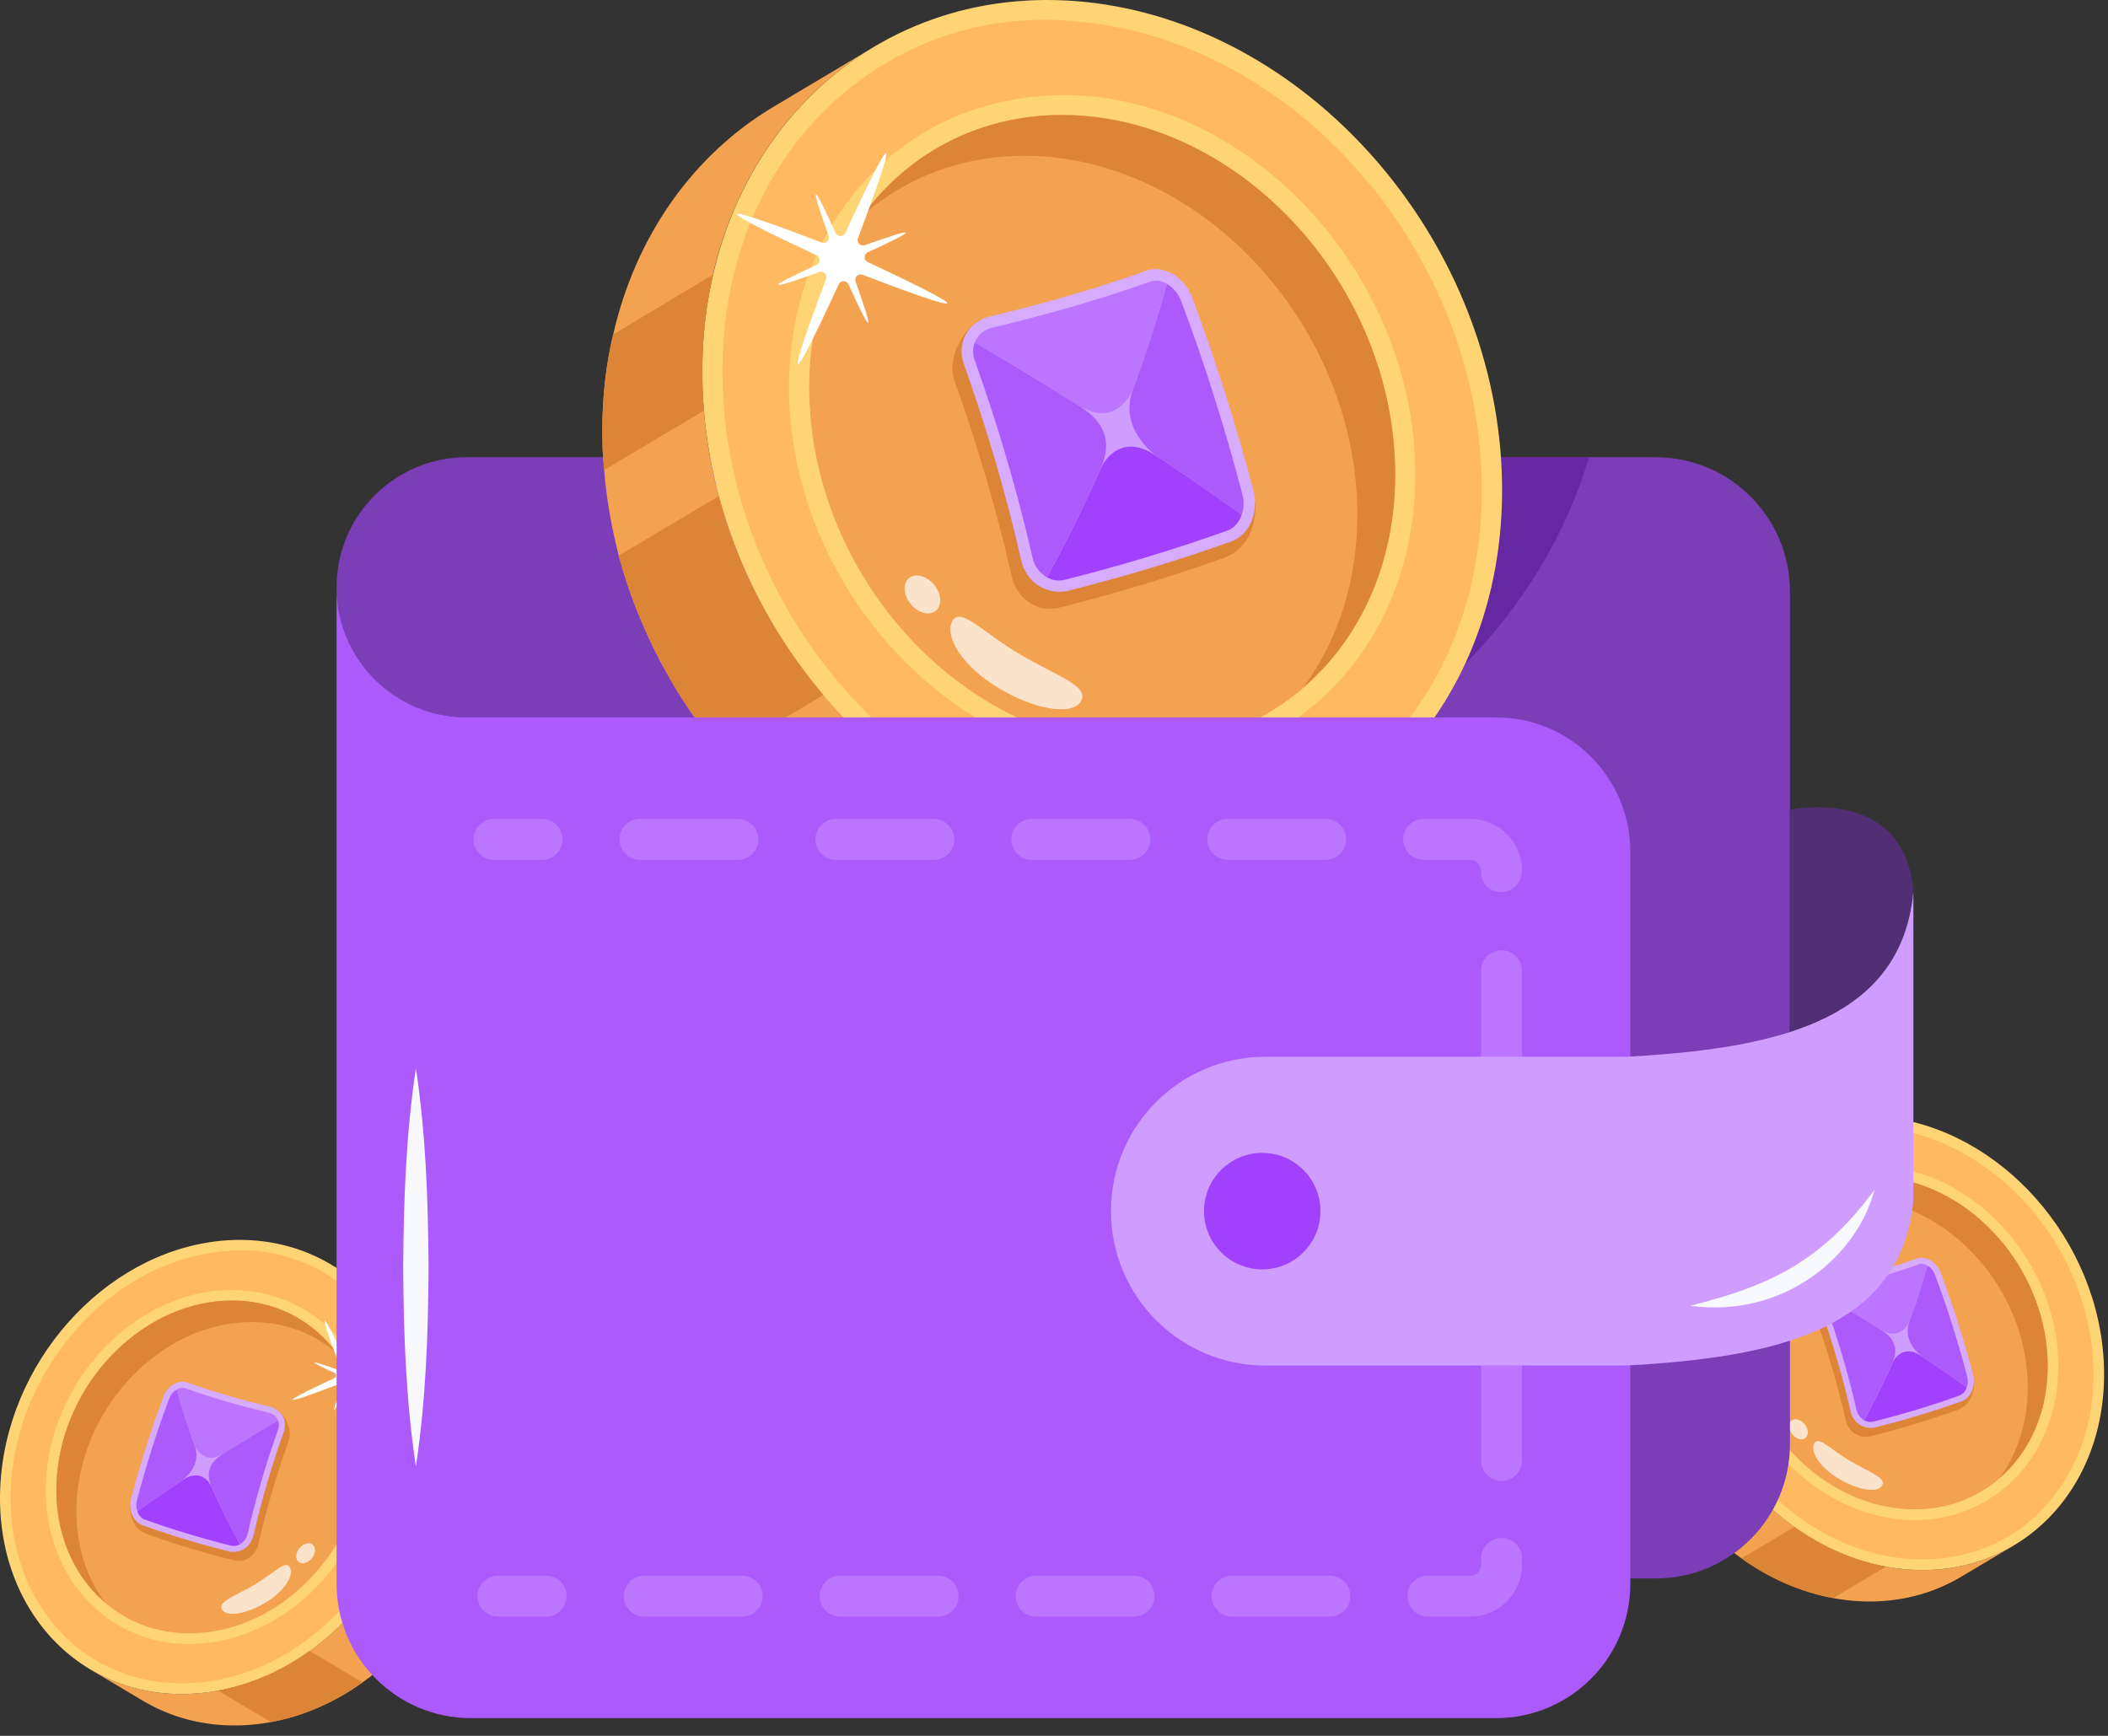 <svg width="119" height="98" viewBox="0 0 119 98" fill="none" xmlns="http://www.w3.org/2000/svg">
<rect x="0" y="0" width="119" height="98" fill="#333333" stroke="none"/>
<g id="Group 506">
<g id="_x35_9">
<g id="Group">
<g id="Group_2">
<g id="Group_3">
<g id="Group_4">
<g id="Group_5">
<g id="Group_6">
<g id="Group_7">
<path id="Vector" d="M5.106 94.257C6.894 95.318 9.049 95.824 11.379 95.579C11.692 95.547 11.995 95.502 12.309 95.448C14.162 95.106 15.921 94.315 17.481 93.204C18.478 92.495 19.403 91.649 20.198 90.687C21.635 88.991 22.735 86.963 23.31 84.765C23.542 83.938 23.679 83.092 23.757 82.225C23.776 82.025 23.784 81.813 23.792 81.613C23.838 80.41 23.737 79.257 23.489 78.177C22.8 75.207 21.063 72.798 18.686 71.391L21.662 73.166C24.04 74.574 25.776 76.983 26.454 79.953C26.714 81.033 26.815 82.186 26.768 83.389C26.761 83.589 26.742 83.789 26.723 83.989C26.656 84.856 26.501 85.709 26.291 86.538C25.693 88.745 24.612 90.767 23.175 92.463C22.38 93.425 21.466 94.271 20.469 94.98C16.722 97.676 11.891 98.287 8.093 96.033L5.106 94.257Z" fill="#F3A250"/>
</g>
</g>
</g>
<g id="Group_8">
<g id="Group_9">
<g id="Group_10">
<path id="Vector_2" d="M0.011 84.035C0.293 76.986 5.842 70.731 12.414 70.057C18.975 69.394 24.074 74.575 23.793 81.613C23.511 88.662 17.951 94.917 11.379 95.579C4.818 96.253 -0.27 91.084 0.011 84.035Z" fill="#FFD475"/>
</g>
</g>
<g id="Group_11">
<g id="Group_12">
<path id="Vector_3" d="M12.477 70.657C18.306 69.962 23.474 74.629 23.193 81.588C22.928 88.338 17.599 94.352 11.32 94.986C4.939 95.594 0.349 90.596 0.612 84.063C0.878 77.313 6.206 71.299 12.477 70.657ZM11.586 92.767C16.674 92.253 20.992 87.404 21.214 81.965C21.425 76.579 17.617 72.403 12.211 72.867C7.123 73.39 2.814 78.247 2.591 83.686C2.366 89.414 6.64 93.317 11.586 92.767Z" fill="#FFB961"/>
</g>
</g>
</g>
<g id="Group_13">
<g id="Group_14">
<g id="Group_15">
<path id="Vector_4" d="M3.191 83.711C3.4 78.544 7.469 73.96 12.272 73.464C17.086 72.98 20.822 76.77 20.613 81.937C20.403 87.104 16.335 91.688 11.521 92.172C6.717 92.668 2.982 88.867 3.191 83.711Z" fill="#F3A250"/>
</g>
</g>
</g>
<g id="Group_16">
<g id="Group_17">
<g id="Group_18">
<path id="Vector_5" d="M3.19 83.711C3.4 78.544 7.468 73.96 12.271 73.464C15.07 73.181 17.513 74.346 19.007 76.388C17.539 75.116 15.579 74.461 13.396 74.679C8.592 75.175 4.524 79.758 4.315 84.925C4.232 87.075 4.828 88.993 5.92 90.463C4.138 88.945 3.071 86.528 3.19 83.711Z" fill="#DD8536"/>
</g>
</g>
</g>
<g id="Group_19">
<g id="Group_20">
<g id="Group_21">
<path id="Vector_6" d="M12.309 95.448C14.163 95.106 15.922 94.315 17.481 93.204L20.469 94.98C18.909 96.102 17.15 96.882 15.297 97.224L12.309 95.448Z" fill="#DD8536"/>
</g>
</g>
</g>
<g id="Group_22">
<g id="Group_23">
<g id="Group_24">
<path id="Vector_7" d="M20.199 90.687C21.636 88.991 22.735 86.963 23.31 84.765L26.291 86.538C25.693 88.745 24.612 90.767 23.175 92.463L20.199 90.687Z" fill="#DD8536"/>
</g>
</g>
</g>
<g id="Group_25">
<g id="Group_26">
<g id="Group_27">
<path id="Vector_8" d="M23.489 78.177L26.454 79.953C26.714 81.034 26.815 82.186 26.768 83.389C26.761 83.589 26.742 83.789 26.723 83.989L23.757 82.225C23.776 82.025 23.784 81.813 23.792 81.613C23.838 80.41 23.737 79.258 23.489 78.177Z" fill="#DD8536"/>
</g>
</g>
</g>
</g>
<g id="Group_28">
<g id="Group_29">
<path id="Vector_9" d="M19.743 78.462C19.686 78.338 19.51 78.34 19.453 78.464C19.16 79.107 18.908 79.629 18.864 79.611C18.823 79.595 19.005 79.045 19.242 78.382C19.288 78.253 19.163 78.129 19.036 78.178C17.739 78.674 16.548 79.105 16.515 79.025C16.483 78.948 17.622 78.388 18.88 77.8C19.004 77.742 19.003 77.565 18.879 77.508C18.244 77.218 17.725 76.966 17.744 76.921C17.76 76.881 18.306 77.062 18.966 77.298C19.094 77.344 19.218 77.218 19.17 77.09C17.914 73.755 18.07 73.73 19.547 76.933C19.604 77.057 19.78 77.055 19.837 76.931C20.128 76.292 20.379 75.77 20.419 75.786C20.464 75.804 20.281 76.356 20.043 77.014C19.997 77.143 20.122 77.268 20.249 77.219C21.543 76.725 22.74 76.294 22.772 76.371C22.805 76.451 21.661 77.01 20.405 77.597C20.281 77.655 20.282 77.831 20.406 77.888C21.043 78.181 21.563 78.433 21.546 78.474C21.528 78.518 20.98 78.337 20.324 78.097C20.196 78.05 20.071 78.176 20.119 78.305C21.361 81.606 21.238 81.708 19.743 78.462Z" fill="white"/>
</g>
</g>
</g>
</g>
<g id="Group_30" opacity="0.7">
<g id="Group_31">
<path id="Vector_10" d="M14.377 89.46C13.271 90.117 12.29 90.41 12.527 90.86C12.762 91.305 13.865 91.147 14.97 90.49C16.075 89.833 16.601 88.937 16.366 88.492C16.128 88.043 15.482 88.803 14.377 89.46Z" fill="white"/>
</g>
</g>
<g id="Group_32" opacity="0.7">
<g id="Group_33">
<path id="Vector_11" d="M17.648 87.201C17.448 87.046 17.112 87.145 16.895 87.416C16.679 87.688 16.663 88.03 16.862 88.186C17.057 88.338 17.39 88.243 17.607 87.972C17.823 87.7 17.843 87.354 17.648 87.201Z" fill="white"/>
</g>
</g>
</g>
<g id="Group_34">
<g id="Group_35">
<g id="Group_36">
<path id="Vector_12" d="M16.334 80.731C16.27 80.284 15.929 79.707 15.502 79.514C15.352 80.158 15.722 80.644 16.334 80.731Z" fill="#DD8536"/>
</g>
</g>
<g id="Group_37">
<g id="Group_38">
<path id="Vector_13" d="M7.341 84.921C7.341 84.921 7.22 86.236 8.292 86.607C9.364 86.978 7.341 84.921 7.341 84.921Z" fill="#DD8536"/>
</g>
</g>
<g id="Group_39">
<g id="Group_40">
<path id="Vector_14" d="M7.701 85.917C7.739 86.068 7.811 86.208 7.915 86.32C8.011 86.441 8.14 86.542 8.291 86.607C9.842 87.165 11.491 87.663 13.213 88.095C13.928 88.236 14.463 87.746 14.588 87.172C15.028 85.235 15.604 83.279 16.279 81.383C16.523 80.732 16.188 80.132 15.591 79.945C13.881 79.537 12.295 79.077 10.86 78.561C10.395 78.392 9.749 78.707 9.507 79.344C8.789 81.252 8.178 83.195 7.669 85.129C7.596 85.446 7.615 85.607 7.701 85.917Z" fill="#DD8536"/>
</g>
</g>
<g id="Group_41">
<g id="Group_42">
<path id="Vector_15" d="M8.017 86.101C9.568 86.659 11.217 87.158 12.938 87.59C13.608 87.722 14.178 87.286 14.314 86.667C14.754 84.73 15.329 82.774 16.005 80.878C16.247 80.231 15.919 79.629 15.317 79.439C13.607 79.032 12.021 78.572 10.585 78.055C10.128 77.89 9.48 78.186 9.232 78.839C8.515 80.747 7.904 82.69 7.395 84.623C7.24 85.299 7.533 85.895 8.017 86.101Z" fill="#D7ACFF"/>
</g>
</g>
<g id="Group_43">
<g id="Group_44">
<g id="Group_45">
<g id="Group_46">
<path id="Vector_16" d="M13.546 87.181C12.755 85.734 12.058 84.273 11.457 82.8C10.168 83.633 8.933 84.471 7.751 85.314C7.817 85.537 7.963 85.703 8.152 85.783C9.672 86.33 11.294 86.822 13.02 87.257C13.203 87.298 13.384 87.28 13.546 87.181Z" fill="#A140FD"/>
</g>
</g>
<g id="Group_47">
<g id="Group_48">
<path id="Vector_17" d="M11.457 82.8C10.877 81.369 10.384 79.919 9.978 78.452C9.804 78.544 9.646 78.724 9.546 78.968C8.847 80.844 8.24 82.758 7.73 84.71C7.674 84.928 7.682 85.137 7.751 85.315C8.933 84.471 10.168 83.633 11.457 82.8Z" fill="#AD5AFD"/>
</g>
</g>
<g id="Group_49">
<g id="Group_50">
<path id="Vector_18" d="M9.976 78.448C10.38 79.918 10.881 81.37 11.456 82.802C12.803 81.925 14.213 81.059 15.697 80.194C15.605 79.977 15.437 79.833 15.214 79.762C13.526 79.364 11.941 78.905 10.472 78.382C10.309 78.326 10.141 78.352 9.976 78.448Z" fill="#BC75FF"/>
</g>
</g>
<g id="Group_51">
<g id="Group_52">
<path id="Vector_19" d="M15.695 80.193C14.217 81.058 12.805 81.928 11.457 82.8C12.059 84.273 12.755 85.734 13.546 87.182C13.747 87.07 13.921 86.864 13.975 86.597C14.433 84.606 15.005 82.66 15.684 80.76C15.762 80.56 15.76 80.36 15.695 80.193Z" fill="#AD5AFD"/>
</g>
</g>
</g>
<g id="Group_53">
<g id="Group_54">
<path id="Vector_20" d="M11.94 83.933C11.94 83.933 11.454 82.779 10.282 83.571C10.282 83.571 11.422 82.807 10.995 81.603C10.995 81.603 11.46 82.778 12.601 82.07C11.83 82.54 11.599 83.151 11.94 83.933Z" fill="#CF9DFF"/>
</g>
</g>
</g>
</g>
</g>
<g id="_x35_9_2">
<g id="Group_55">
<g id="Group_56">
<g id="Group_57">
<g id="Group_58">
<g id="Group_59">
<g id="Group_60">
<g id="Group_61">
<path id="Vector_21" d="M113.674 87.257C111.885 88.318 109.73 88.824 107.401 88.579C107.087 88.547 106.785 88.502 106.47 88.448C104.617 88.106 102.858 87.315 101.298 86.204C100.301 85.495 99.376 84.649 98.581 83.687C97.144 81.991 96.044 79.963 95.469 77.765C95.237 76.938 95.1 76.092 95.022 75.225C95.003 75.025 94.995 74.813 94.987 74.613C94.941 73.41 95.042 72.257 95.29 71.177C95.98 68.207 97.716 65.798 100.093 64.391L97.117 66.166C94.74 67.574 93.003 69.983 92.325 72.953C92.065 74.033 91.965 75.186 92.011 76.389C92.019 76.589 92.037 76.789 92.056 76.989C92.123 77.856 92.278 78.709 92.489 79.538C93.086 81.745 94.168 83.767 95.604 85.463C96.4 86.425 97.313 87.271 98.311 87.98C102.057 90.676 106.888 91.287 110.686 89.033L113.674 87.257Z" fill="#F3A250"/>
</g>
</g>
</g>
<g id="Group_62">
<g id="Group_63">
<g id="Group_64">
<path id="Vector_22" d="M118.768 77.035C118.486 69.986 112.938 63.731 106.365 63.057C99.804 62.394 94.706 67.575 94.987 74.613C95.268 81.662 100.828 87.917 107.4 88.579C113.961 89.253 119.05 84.084 118.768 77.035Z" fill="#FFD475"/>
</g>
</g>
<g id="Group_65">
<g id="Group_66">
<path id="Vector_23" d="M106.303 63.657C100.473 62.962 95.305 67.629 95.586 74.588C95.852 81.338 101.18 87.352 107.459 87.986C113.841 88.594 118.43 83.596 118.167 77.063C117.902 70.313 112.573 64.299 106.303 63.657ZM107.194 85.767C102.105 85.253 97.788 80.404 97.565 74.965C97.355 69.579 101.162 65.403 106.568 65.867C111.657 66.39 115.966 71.247 116.188 76.686C116.413 82.414 112.139 86.317 107.194 85.767Z" fill="#FFB961"/>
</g>
</g>
</g>
<g id="Group_67">
<g id="Group_68">
<g id="Group_69">
<path id="Vector_24" d="M115.588 76.711C115.379 71.544 111.311 66.96 106.507 66.464C101.693 65.98 97.957 69.77 98.167 74.937C98.376 80.104 102.444 84.688 107.258 85.172C112.062 85.668 115.797 81.867 115.588 76.711Z" fill="#F3A250"/>
</g>
</g>
</g>
<g id="Group_70">
<g id="Group_71">
<g id="Group_72">
<path id="Vector_25" d="M115.589 76.711C115.38 71.544 111.312 66.96 106.508 66.464C103.709 66.181 101.267 67.346 99.772 69.388C101.24 68.116 103.2 67.461 105.384 67.679C110.187 68.175 114.255 72.758 114.465 77.925C114.547 80.075 113.952 81.993 112.859 83.463C114.641 81.945 115.708 79.528 115.589 76.711Z" fill="#DD8536"/>
</g>
</g>
</g>
<g id="Group_73">
<g id="Group_74">
<g id="Group_75">
<path id="Vector_26" d="M106.47 88.448C104.617 88.106 102.858 87.315 101.298 86.204L98.311 87.98C99.87 89.102 101.629 89.882 103.482 90.224L106.47 88.448Z" fill="#DD8536"/>
</g>
</g>
</g>
<g id="Group_76">
<g id="Group_77">
<g id="Group_78">
<path id="Vector_27" d="M98.581 83.687C97.144 81.991 96.044 79.963 95.469 77.765L92.488 79.538C93.086 81.745 94.167 83.767 95.604 85.463L98.581 83.687Z" fill="#DD8536"/>
</g>
</g>
</g>
<g id="Group_79">
<g id="Group_80">
<g id="Group_81">
<path id="Vector_28" d="M95.29 71.177L92.325 72.953C92.065 74.034 91.965 75.186 92.011 76.389C92.019 76.589 92.037 76.789 92.056 76.989L95.022 75.225C95.003 75.025 94.995 74.813 94.987 74.613C94.941 73.41 95.042 72.258 95.29 71.177Z" fill="#DD8536"/>
</g>
</g>
</g>
</g>
<g id="Group_82">
<g id="Group_83">
<path id="Vector_29" d="M99.036 71.462C99.093 71.338 99.27 71.34 99.326 71.464C99.619 72.107 99.871 72.629 99.916 72.611C99.956 72.595 99.774 72.045 99.537 71.382C99.491 71.253 99.616 71.129 99.743 71.178C101.04 71.674 102.231 72.105 102.265 72.025C102.297 71.948 101.157 71.388 99.899 70.8C99.775 70.742 99.776 70.565 99.9 70.508C100.535 70.218 101.054 69.966 101.036 69.921C101.019 69.881 100.473 70.062 99.813 70.298C99.685 70.344 99.561 70.218 99.609 70.09C100.865 66.755 100.709 66.73 99.233 69.933C99.176 70.057 98.999 70.055 98.943 69.931C98.652 69.292 98.4 68.77 98.36 68.786C98.315 68.804 98.498 69.356 98.736 70.014C98.782 70.143 98.658 70.268 98.53 70.219C97.236 69.725 96.04 69.294 96.007 69.371C95.974 69.451 97.118 70.01 98.374 70.597C98.498 70.655 98.497 70.831 98.373 70.888C97.736 71.181 97.216 71.433 97.233 71.474C97.251 71.518 97.799 71.337 98.455 71.097C98.583 71.05 98.708 71.176 98.66 71.305C97.418 74.606 97.541 74.708 99.036 71.462Z" fill="white"/>
</g>
</g>
</g>
</g>
<g id="Group_84" opacity="0.7">
<g id="Group_85">
<path id="Vector_30" d="M104.403 82.46C105.508 83.117 106.49 83.41 106.252 83.86C106.017 84.305 104.915 84.147 103.809 83.49C102.704 82.833 102.179 81.937 102.414 81.492C102.651 81.043 103.297 81.803 104.403 82.46Z" fill="white"/>
</g>
</g>
<g id="Group_86" opacity="0.7">
<g id="Group_87">
<path id="Vector_31" d="M101.132 80.201C101.331 80.046 101.667 80.145 101.884 80.416C102.1 80.688 102.116 81.03 101.917 81.186C101.722 81.338 101.389 81.243 101.173 80.972C100.956 80.7 100.937 80.354 101.132 80.201Z" fill="white"/>
</g>
</g>
</g>
<g id="Group_88">
<g id="Group_89">
<g id="Group_90">
<path id="Vector_32" d="M102.445 73.731C102.51 73.284 102.851 72.707 103.277 72.514C103.427 73.158 103.057 73.644 102.445 73.731Z" fill="#DD8536"/>
</g>
</g>
<g id="Group_91">
<g id="Group_92">
<path id="Vector_33" d="M111.438 77.921C111.438 77.921 111.56 79.236 110.487 79.607C109.415 79.978 111.438 77.921 111.438 77.921Z" fill="#DD8536"/>
</g>
</g>
<g id="Group_93">
<g id="Group_94">
<path id="Vector_34" d="M111.079 78.917C111.04 79.068 110.968 79.208 110.864 79.32C110.768 79.441 110.64 79.542 110.488 79.607C108.937 80.165 107.288 80.663 105.567 81.095C104.851 81.236 104.317 80.746 104.191 80.172C103.751 78.235 103.176 76.279 102.5 74.383C102.256 73.732 102.591 73.132 103.188 72.945C104.898 72.537 106.484 72.077 107.92 71.561C108.385 71.392 109.031 71.707 109.273 72.344C109.99 74.252 110.601 76.195 111.11 78.129C111.183 78.446 111.164 78.607 111.079 78.917Z" fill="#DD8536"/>
</g>
</g>
<g id="Group_95">
<g id="Group_96">
<path id="Vector_35" d="M110.762 79.101C109.211 79.659 107.562 80.158 105.841 80.59C105.171 80.722 104.601 80.286 104.466 79.667C104.026 77.73 103.45 75.774 102.775 73.878C102.532 73.231 102.86 72.629 103.462 72.439C105.173 72.032 106.759 71.572 108.194 71.055C108.651 70.89 109.299 71.186 109.547 71.839C110.264 73.747 110.876 75.69 111.385 77.623C111.539 78.299 111.246 78.895 110.762 79.101Z" fill="#D7ACFF"/>
</g>
</g>
<g id="Group_97">
<g id="Group_98">
<g id="Group_99">
<g id="Group_100">
<path id="Vector_36" d="M105.233 80.181C106.025 78.734 106.721 77.273 107.322 75.8C108.611 76.633 109.846 77.471 111.028 78.314C110.962 78.537 110.816 78.703 110.627 78.783C109.108 79.33 107.486 79.822 105.759 80.257C105.577 80.298 105.395 80.28 105.233 80.181Z" fill="#A140FD"/>
</g>
</g>
<g id="Group_101">
<g id="Group_102">
<path id="Vector_37" d="M107.322 75.8C107.902 74.369 108.395 72.919 108.802 71.452C108.975 71.544 109.133 71.724 109.233 71.968C109.932 73.844 110.54 75.758 111.049 77.71C111.106 77.928 111.098 78.137 111.028 78.315C109.846 77.471 108.611 76.633 107.322 75.8Z" fill="#AD5AFD"/>
</g>
</g>
<g id="Group_103">
<g id="Group_104">
<path id="Vector_38" d="M108.803 71.448C108.4 72.918 107.898 74.37 107.323 75.802C105.976 74.925 104.567 74.059 103.082 73.194C103.175 72.977 103.342 72.833 103.565 72.762C105.253 72.364 106.838 71.905 108.308 71.382C108.47 71.326 108.638 71.352 108.803 71.448Z" fill="#BC75FF"/>
</g>
</g>
<g id="Group_105">
<g id="Group_106">
<path id="Vector_39" d="M103.085 73.193C104.563 74.058 105.974 74.928 107.322 75.8C106.721 77.273 106.025 78.734 105.233 80.182C105.033 80.07 104.858 79.864 104.804 79.597C104.347 77.606 103.774 75.66 103.095 73.76C103.017 73.56 103.02 73.36 103.085 73.193Z" fill="#AD5AFD"/>
</g>
</g>
</g>
<g id="Group_107">
<g id="Group_108">
<path id="Vector_40" d="M106.84 76.933C106.84 76.933 107.326 75.779 108.498 76.571C108.498 76.571 107.358 75.807 107.785 74.603C107.785 74.603 107.319 75.778 106.179 75.07C106.95 75.54 107.18 76.151 106.84 76.933Z" fill="#CF9DFF"/>
</g>
</g>
</g>
</g>
</g>
<g id="_x32_4">
<g id="Group_109">
<g id="Group_110">
<g id="Group_111">
<path id="Vector_41" d="M101.045 33.394V81.531C101.045 85.73 97.647 89.113 93.463 89.113H37.865C33.681 89.113 30.283 85.73 30.283 81.531V40.508H26.341C22.293 40.508 19 37.216 19 33.153C19 31.129 19.816 29.301 21.145 27.972C22.474 26.643 24.317 25.812 26.341 25.812H93.463C97.647 25.812 101.045 29.21 101.045 33.394Z" fill="#7C3EB7"/>
</g>
</g>
<g id="Group_112">
<g id="Group_113">
<path id="Vector_42" d="M89.702 25.812C88.403 30.237 85.881 34.3 82.618 37.578C81.621 38.59 80.564 39.526 79.416 40.387C78.178 41.309 76.879 42.154 75.489 42.895C71.744 44.888 67.59 46.051 63.361 46.051C62.107 46.051 60.914 45.961 59.766 45.749C53.619 44.722 48.891 41.037 46.505 35.886C45.13 32.941 44.526 29.512 44.874 25.812H89.702Z" fill="#6628A2"/>
</g>
</g>
<g id="Group_114">
<g id="Group_115">
<path id="Vector_43" d="M108.012 50.345L107.866 51.372C107.156 55.084 104.589 57.121 101.037 58.267L101.034 58.264V45.721C101.034 45.721 107.541 44.298 108.012 50.345Z" fill="#522E75"/>
</g>
</g>
<g id="_x35_9_3">
<g id="Group_116">
<g id="Group_117">
<g id="Group_118">
<g id="Group_119">
<g id="Group_120">
<g id="Group_121">
<g id="Group_122">
<path id="Vector_44" d="M75.11 46.01C71.718 48.023 67.63 48.984 63.212 48.519C62.617 48.457 62.043 48.373 61.447 48.269C57.931 47.621 54.595 46.12 51.637 44.013C49.745 42.668 47.991 41.064 46.483 39.239C43.757 36.022 41.671 32.175 40.581 28.007C40.14 26.437 39.88 24.832 39.732 23.188C39.696 22.809 39.681 22.407 39.666 22.027C39.579 19.746 39.77 17.56 40.241 15.511C41.548 9.876 44.842 5.307 49.352 2.638L43.706 6.006C39.197 8.676 35.902 13.245 34.617 18.878C34.124 20.928 33.933 23.114 34.02 25.396C34.035 25.776 34.071 26.155 34.107 26.535C34.233 28.18 34.528 29.797 34.927 31.369C36.06 35.556 38.111 39.391 40.837 42.608C42.345 44.432 44.078 46.037 45.97 47.382C53.077 52.495 62.239 53.655 69.443 49.38L75.11 46.01Z" fill="#F3A250"/>
</g>
</g>
</g>
<g id="Group_123">
<g id="Group_124">
<g id="Group_125">
<path id="Vector_45" d="M84.775 26.622C84.24 13.252 73.716 1.386 61.249 0.108C48.804 -1.149 39.133 8.678 39.666 22.027C40.201 35.397 50.746 47.262 63.212 48.519C75.658 49.797 85.309 39.992 84.775 26.622Z" fill="#FFD475"/>
</g>
</g>
<g id="Group_126">
<g id="Group_127">
<path id="Vector_46" d="M61.13 1.246C50.072 -0.072 40.271 8.781 40.803 21.98C41.307 34.783 51.413 46.19 63.324 47.392C75.428 48.546 84.134 39.067 83.634 26.675C83.13 13.871 73.024 2.465 61.13 1.246ZM62.82 43.184C53.168 42.209 44.979 33.012 44.556 22.694C44.157 12.478 51.38 4.558 61.634 5.438C71.285 6.429 79.458 15.642 79.881 25.96C80.307 36.825 72.2 44.227 62.82 43.184Z" fill="#FFB961"/>
</g>
</g>
</g>
<g id="Group_128">
<g id="Group_129">
<g id="Group_130">
<path id="Vector_47" d="M78.743 26.007C78.346 16.207 70.629 7.512 61.518 6.571C52.386 5.652 45.3 12.842 45.698 22.642C46.095 32.442 53.811 41.137 62.943 42.056C72.054 42.996 79.139 35.786 78.743 26.007Z" fill="#F3A250"/>
</g>
</g>
</g>
<g id="Group_131">
<g id="Group_132">
<g id="Group_133">
<path id="Vector_48" d="M78.743 26.007C78.346 16.207 70.629 7.512 61.518 6.571C56.209 6.035 51.576 8.243 48.742 12.117C51.527 9.704 55.244 8.462 59.385 8.874C68.497 9.815 76.213 18.509 76.61 28.31C76.767 32.387 75.637 36.026 73.565 38.813C76.945 35.934 78.969 31.35 78.743 26.007Z" fill="#DD8536"/>
</g>
</g>
</g>
<g id="Group_134">
<g id="Group_135">
<g id="Group_136">
<path id="Vector_49" d="M61.447 48.269C57.932 47.621 54.596 46.12 51.638 44.013L45.971 47.382C48.929 49.511 52.265 50.99 55.78 51.638L61.447 48.269Z" fill="#DD8536"/>
</g>
</g>
</g>
<g id="Group_137">
<g id="Group_138">
<g id="Group_139">
<path id="Vector_50" d="M46.483 39.239C43.757 36.022 41.672 32.175 40.581 28.007L34.927 31.369C36.061 35.556 38.111 39.391 40.837 42.608L46.483 39.239Z" fill="#DD8536"/>
</g>
</g>
</g>
<g id="Group_140">
<g id="Group_141">
<g id="Group_142">
<path id="Vector_51" d="M40.241 15.511L34.617 18.878C34.124 20.928 33.933 23.114 34.02 25.396C34.035 25.776 34.071 26.155 34.107 26.535L39.732 23.188C39.696 22.809 39.681 22.407 39.666 22.027C39.579 19.746 39.77 17.559 40.241 15.511Z" fill="#DD8536"/>
</g>
</g>
</g>
</g>
<g id="Group_143">
<g id="Group_144">
<path id="Vector_52" d="M47.348 16.05C47.456 15.815 47.79 15.818 47.898 16.054C48.453 17.274 48.931 18.265 49.016 18.23C49.093 18.199 48.747 17.157 48.298 15.899C48.211 15.654 48.448 15.419 48.689 15.511C51.149 16.452 53.408 17.27 53.471 17.119C53.532 16.973 51.371 15.91 48.984 14.794C48.749 14.685 48.752 14.349 48.986 14.242C50.191 13.691 51.175 13.213 51.141 13.128C51.109 13.051 50.073 13.395 48.822 13.842C48.579 13.929 48.344 13.691 48.435 13.448C50.817 7.122 50.521 7.074 47.721 13.15C47.612 13.386 47.278 13.383 47.17 13.146C46.618 11.934 46.142 10.944 46.065 10.975C45.98 11.01 46.327 12.055 46.778 13.305C46.866 13.549 46.629 13.786 46.388 13.693C43.933 12.755 41.664 11.939 41.603 12.084C41.54 12.236 43.709 13.296 46.092 14.41C46.327 14.519 46.325 14.854 46.09 14.962C44.882 15.518 43.896 15.995 43.928 16.072C43.962 16.157 45.002 15.812 46.245 15.358C46.488 15.27 46.725 15.509 46.634 15.752C44.279 22.013 44.512 22.208 47.348 16.05Z" fill="white"/>
</g>
</g>
</g>
</g>
<g id="Group_145" opacity="0.7">
<g id="Group_146">
<path id="Vector_53" d="M57.527 36.911C59.623 38.157 61.486 38.714 61.035 39.566C60.59 40.41 58.498 40.112 56.401 38.865C54.305 37.619 53.308 35.919 53.754 35.076C54.204 34.223 55.431 35.664 57.527 36.911Z" fill="white"/>
</g>
</g>
<g id="Group_147" opacity="0.7">
<g id="Group_148">
<path id="Vector_54" d="M51.322 32.627C51.7 32.332 52.338 32.521 52.748 33.035C53.159 33.55 53.189 34.199 52.812 34.494C52.442 34.783 51.81 34.603 51.399 34.088C50.989 33.574 50.952 32.916 51.322 32.627Z" fill="white"/>
</g>
</g>
</g>
<g id="Group_149">
<g id="Group_150">
<g id="Group_151">
<path id="Vector_55" d="M53.813 20.354C53.935 19.506 54.582 18.412 55.392 18.045C55.676 19.267 54.974 20.19 53.813 20.354Z" fill="#DD8536"/>
</g>
</g>
<g id="Group_152">
<g id="Group_153">
<path id="Vector_56" d="M70.871 28.301C70.871 28.301 71.102 30.795 69.068 31.499C67.034 32.203 70.871 28.301 70.871 28.301Z" fill="#DD8536"/>
</g>
</g>
<g id="Group_154">
<g id="Group_155">
<path id="Vector_57" d="M70.189 30.191C70.115 30.478 69.979 30.744 69.782 30.955C69.6 31.185 69.355 31.376 69.068 31.499C66.126 32.558 62.998 33.503 59.734 34.322C58.377 34.59 57.362 33.66 57.124 32.572C56.29 28.898 55.198 25.187 53.917 21.591C53.454 20.357 54.089 19.219 55.222 18.863C58.466 18.09 61.474 17.217 64.197 16.238C65.079 15.918 66.304 16.515 66.763 17.724C68.124 21.344 69.283 25.028 70.248 28.695C70.386 29.298 70.351 29.603 70.189 30.191Z" fill="#DD8536"/>
</g>
</g>
<g id="Group_156">
<g id="Group_157">
<path id="Vector_58" d="M69.588 30.541C66.647 31.599 63.519 32.544 60.254 33.364C58.983 33.615 57.901 32.787 57.645 31.613C56.811 27.94 55.719 24.229 54.438 20.633C53.978 19.407 54.599 18.264 55.742 17.904C58.986 17.132 61.994 16.258 64.717 15.279C65.584 14.965 66.813 15.528 67.284 16.766C68.644 20.385 69.803 24.069 70.769 27.737C71.062 29.018 70.506 30.149 69.588 30.541Z" fill="#D7ACFF"/>
</g>
</g>
<g id="Group_158">
<g id="Group_159">
<g id="Group_160">
<g id="Group_161">
<path id="Vector_59" d="M59.102 32.59C60.602 29.844 61.923 27.074 63.064 24.279C65.509 25.859 67.851 27.448 70.093 29.049C69.968 29.47 69.691 29.785 69.332 29.937C66.45 30.974 63.373 31.908 60.099 32.733C59.753 32.81 59.408 32.777 59.102 32.59Z" fill="#A140FD"/>
</g>
</g>
<g id="Group_162">
<g id="Group_163">
<path id="Vector_60" d="M63.063 24.279C64.163 21.564 65.099 18.815 65.87 16.032C66.199 16.207 66.498 16.547 66.687 17.009C68.014 20.569 69.166 24.2 70.132 27.901C70.24 28.315 70.225 28.712 70.093 29.049C67.85 27.449 65.509 25.86 63.063 24.279Z" fill="#AD5AFD"/>
</g>
</g>
<g id="Group_164">
<g id="Group_165">
<path id="Vector_61" d="M65.873 16.024C65.108 18.813 64.156 21.567 63.066 24.282C60.511 22.62 57.837 20.977 55.022 19.336C55.197 18.923 55.515 18.652 55.938 18.517C59.14 17.762 62.146 16.89 64.933 15.899C65.241 15.794 65.56 15.842 65.873 16.024Z" fill="#BC75FF"/>
</g>
</g>
<g id="Group_166">
<g id="Group_167">
<path id="Vector_62" d="M55.026 19.334C57.83 20.975 60.507 22.624 63.064 24.279C61.923 27.073 60.603 29.844 59.102 32.59C58.722 32.378 58.39 31.987 58.288 31.481C57.42 27.704 56.335 24.013 55.046 20.409C54.898 20.031 54.903 19.651 55.026 19.334Z" fill="#AD5AFD"/>
</g>
</g>
</g>
<g id="Group_168">
<g id="Group_169">
<path id="Vector_63" d="M62.149 26.428C62.149 26.428 63.071 24.239 65.294 25.742C65.294 25.742 63.132 24.293 63.942 22.008C63.942 22.008 63.059 24.237 60.895 22.895C62.358 23.786 62.796 24.946 62.149 26.428Z" fill="#CF9DFF"/>
</g>
</g>
</g>
</g>
</g>
<g id="Group_170">
<g id="Group_171">
<g id="Group_172">
<path id="Vector_64" d="M92.034 48.087V89.415C92.034 93.604 88.638 97 84.449 97H26.585C22.396 97 19 93.604 19 89.415V33.158C19 37.214 22.288 40.502 26.343 40.502H84.449C88.638 40.502 92.034 43.897 92.034 48.087Z" fill="#AD5AFD"/>
</g>
</g>
<g id="Group_173">
<g id="Group_174">
<g id="Group_175">
<g id="Group_176">
<path id="Vector_65" d="M30.6 48.544H27.881C27.243 48.544 26.726 48.028 26.726 47.389C26.726 46.751 27.243 46.234 27.881 46.234H30.6C31.238 46.234 31.756 46.751 31.756 47.389C31.756 48.028 31.238 48.544 30.6 48.544Z" fill="#BC75FF"/>
</g>
</g>
</g>
<g id="Group_177">
<g id="Group_178">
<g id="Group_179">
<path id="Vector_66" d="M83.005 91.267H80.607C79.969 91.267 79.452 90.751 79.452 90.112C79.452 89.474 79.969 88.957 80.607 88.957H83.005C83.337 88.957 83.608 88.686 83.608 88.355V87.984C83.608 87.346 84.126 86.829 84.764 86.829C85.402 86.829 85.919 87.346 85.919 87.984V88.355C85.919 89.961 84.612 91.267 83.005 91.267ZM75.078 91.267H69.548C68.91 91.267 68.392 90.751 68.392 90.112C68.392 89.474 68.91 88.957 69.548 88.957H75.078C75.716 88.957 76.233 89.474 76.233 90.112C76.233 90.751 75.716 91.267 75.078 91.267ZM64.018 91.267H58.489C57.851 91.267 57.333 90.751 57.333 90.112C57.333 89.474 57.851 88.957 58.489 88.957H64.018C64.656 88.957 65.174 89.474 65.174 90.112C65.174 90.751 64.656 91.267 64.018 91.267ZM52.959 91.267H47.429C46.791 91.267 46.273 90.751 46.273 90.112C46.273 89.474 46.791 88.957 47.429 88.957H52.959C53.597 88.957 54.114 89.474 54.114 90.112C54.114 90.751 53.597 91.267 52.959 91.267ZM41.899 91.267H36.37C35.732 91.267 35.214 90.751 35.214 90.112C35.214 89.474 35.732 88.957 36.37 88.957H41.899C42.537 88.957 43.055 89.474 43.055 90.112C43.055 90.751 42.537 91.267 41.899 91.267ZM84.764 83.61C84.126 83.61 83.608 83.094 83.608 82.455V76.925C83.608 76.286 84.126 75.77 84.764 75.77C85.402 75.77 85.919 76.286 85.919 76.925V82.455C85.919 83.094 85.402 83.61 84.764 83.61ZM84.764 72.551C84.126 72.551 83.608 72.034 83.608 71.396V65.865C83.608 65.227 84.126 64.71 84.764 64.71C85.402 64.71 85.919 65.227 85.919 65.865V71.396C85.919 72.034 85.402 72.551 84.764 72.551ZM84.764 61.491C84.126 61.491 83.608 60.975 83.608 60.336V54.806C83.608 54.167 84.126 53.651 84.764 53.651C85.402 53.651 85.919 54.167 85.919 54.806V60.336C85.919 60.975 85.402 61.491 84.764 61.491ZM84.764 50.367C84.126 50.367 83.608 49.915 83.608 49.277C83.608 48.815 83.337 48.544 83.005 48.544H80.367C79.729 48.544 79.212 48.028 79.212 47.389C79.212 46.751 79.729 46.234 80.367 46.234H83.005C84.612 46.234 85.919 47.54 85.919 49.147C85.919 49.785 85.402 50.367 84.764 50.367ZM74.837 48.544H69.308C68.67 48.544 68.152 48.028 68.152 47.389C68.152 46.751 68.67 46.234 69.308 46.234H74.837C75.475 46.234 75.993 46.751 75.993 47.389C75.993 48.028 75.475 48.544 74.837 48.544ZM63.778 48.544H58.248C57.61 48.544 57.093 48.028 57.093 47.389C57.093 46.751 57.61 46.234 58.248 46.234H63.778C64.416 46.234 64.933 46.751 64.933 47.389C64.933 48.028 64.416 48.544 63.778 48.544ZM52.718 48.544H47.189C46.551 48.544 46.033 48.028 46.033 47.389C46.033 46.751 46.551 46.234 47.189 46.234H52.718C53.356 46.234 53.874 46.751 53.874 47.389C53.874 48.028 53.356 48.544 52.718 48.544ZM41.659 48.544H36.129C35.491 48.544 34.974 48.028 34.974 47.389C34.974 46.751 35.491 46.234 36.129 46.234H41.659C42.297 46.234 42.815 46.751 42.815 47.389C42.815 48.028 42.297 48.544 41.659 48.544Z" fill="#BC75FF"/>
</g>
</g>
</g>
<g id="Group_180">
<g id="Group_181">
<g id="Group_182">
<path id="Vector_67" d="M30.829 91.267H28.111C27.473 91.267 26.955 90.751 26.955 90.112C26.955 89.474 27.473 88.957 28.111 88.957H30.829C31.467 88.957 31.985 89.474 31.985 90.112C31.985 90.751 31.467 91.267 30.829 91.267Z" fill="#BC75FF"/>
</g>
</g>
</g>
</g>
<g id="Group_183">
<g id="Group_184">
<path id="Vector_68" d="M108.013 50.345V67.775C107.324 75.122 100.167 76.628 91.857 77.091H71.43C66.617 77.091 62.715 73.189 62.715 68.376C62.715 65.969 63.69 63.791 65.267 62.213C66.845 60.635 69.023 59.66 71.43 59.66H91.857C95.225 59.473 98.4 59.115 101.038 58.267C104.59 57.121 107.156 55.084 107.867 51.372C107.93 51.044 107.98 50.7 108.013 50.345Z" fill="#CF9DFF"/>
</g>
</g>
<g id="Group_185">
<g id="Group_186">
<path id="Vector_69" d="M74.542 68.376C74.542 70.19 73.071 71.664 71.257 71.664C69.439 71.664 67.969 70.19 67.969 68.376C67.969 66.561 69.439 65.088 71.257 65.088C73.071 65.088 74.542 66.561 74.542 68.376Z" fill="#A140FD"/>
</g>
</g>
<g id="Group_187">
<g id="Group_188">
<path id="Vector_70" d="M105.814 67.17C104.873 70.854 100.778 74.441 95.417 73.721C99.268 72.728 102.623 71.575 105.814 67.17Z" fill="#F8F9FE"/>
</g>
</g>
<g id="Group_189">
<g id="Group_190">
<path id="Vector_71" d="M23.478 60.308C24.041 64.054 24.171 67.801 24.194 71.547C24.174 75.294 24.045 79.04 23.478 82.787C22.911 79.04 22.782 75.294 22.762 71.547C22.785 67.801 22.914 64.054 23.478 60.308Z" fill="#F8F9FE"/>
</g>
</g>
</g>
</g>
</g>
</g>
</svg>

